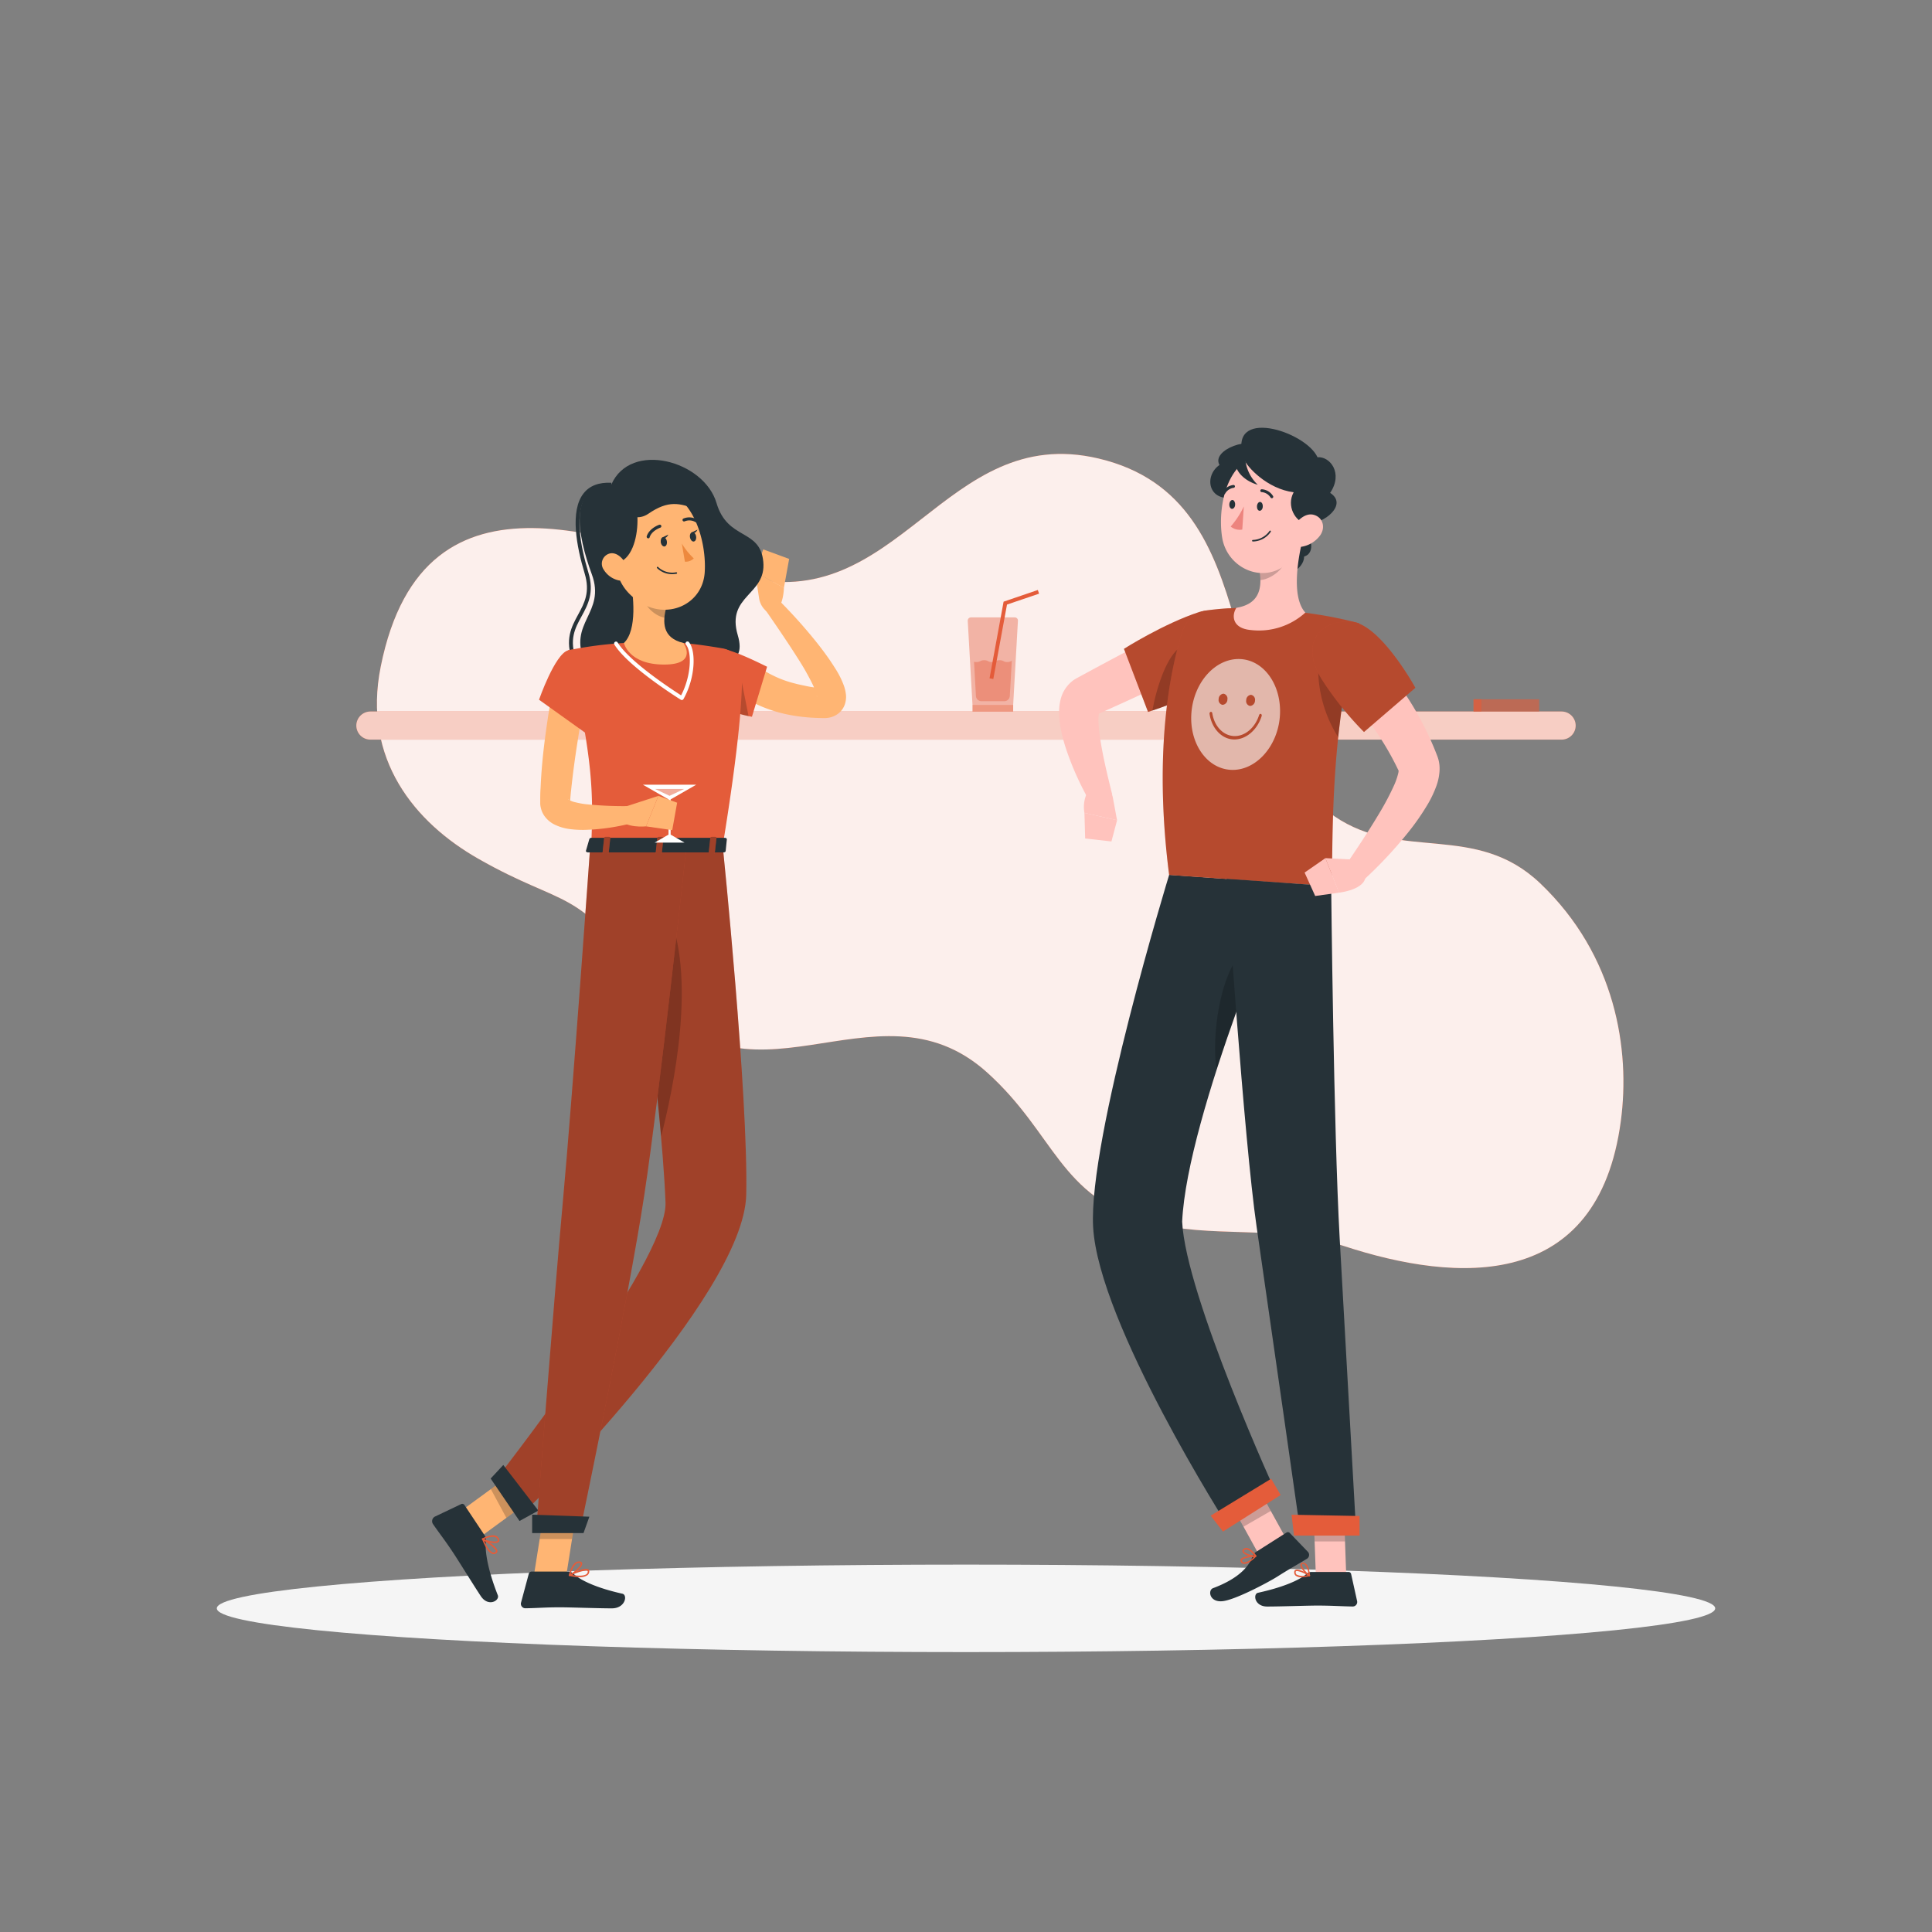 <svg xmlns="http://www.w3.org/2000/svg" viewBox="0 0 500 500"><rect x="0" y="0" width="500" height="500" fill="#808080" stroke="none"/><g id="freepik--background-simple--inject-31"><path d="M166.62,254.39c25.65,38.27,59.65-3.14,88.85,23.17,17.64,15.9,18.65,32.21,41.82,38.68,16.12,4.51,33.08.51,50.39,6.19,29.59,9.72,65.91,11.8,71.79-32.3,2.46-18.4-1.27-42.87-20.88-61.54-16.7-15.89-36-5.53-53.24-17.34-32.88-22.58-15.51-81.83-61.05-92.59-40-9.45-51.61,41.24-92.47,30.47-30.62-8.08-82-32.95-93.3,23.39-4.83,24,8.87,40.39,25.27,49.73C146.42,235.14,149.79,229.28,166.62,254.39Z" style="fill:#E45C3A"></path><path d="M166.62,254.39c25.65,38.27,59.65-3.14,88.85,23.17,17.64,15.9,18.65,32.21,41.82,38.68,16.12,4.51,33.08.51,50.39,6.19,29.59,9.72,65.91,11.8,71.79-32.3,2.46-18.4-1.27-42.87-20.88-61.54-16.7-15.89-36-5.53-53.24-17.34-32.88-22.58-15.51-81.83-61.05-92.59-40-9.45-51.61,41.24-92.47,30.47-30.62-8.08-82-32.95-93.3,23.39-4.83,24,8.87,40.39,25.27,49.73C146.42,235.14,149.79,229.28,166.62,254.39Z" style="fill:#fff;opacity:0.9"></path></g><g id="freepik--Shadow--inject-31"><ellipse id="freepik--path--inject-31" cx="250" cy="416.24" rx="193.89" ry="11.32" style="fill:#f5f5f5"></ellipse></g><g id="freepik--Countertop--inject-31"><path d="M404.14,191.41H95.86a3.64,3.64,0,0,1-3.64-3.63h0a3.65,3.65,0,0,1,3.64-3.64H404.14a3.65,3.65,0,0,1,3.64,3.64h0A3.64,3.64,0,0,1,404.14,191.41Z" style="fill:#E45C3A"></path><path d="M404.14,191.41H95.86a3.64,3.64,0,0,1-3.64-3.63h0a3.65,3.65,0,0,1,3.64-3.64H404.14a3.65,3.65,0,0,1,3.64,3.64h0A3.64,3.64,0,0,1,404.14,191.41Z" style="fill:#fff;opacity:0.7"></path><path d="M262.61,159.78H251.28a.84.84,0,0,0-.83.87l1.23,21.77h10.53l1.23-21.77A.82.82,0,0,0,262.61,159.78Z" style="fill:#E45C3A;opacity:0.4"></path><polygon points="257.07 175.73 256.09 175.55 259.73 155.71 268.59 152.69 268.91 153.64 260.61 156.46 257.07 175.73" style="fill:#E45C3A"></polygon><path d="M261.86,171l-.52,9.12a1.43,1.43,0,0,1-1.42,1.35H254a1.43,1.43,0,0,1-1.43-1.35l-.5-8.86a2.48,2.48,0,0,0,.63.08c1,0,1-.48,2-.48s1,.48,2,.48,1-.48,2-.48,1,.48,2,.48A2.43,2.43,0,0,0,261.86,171Z" style="fill:#E45C3A;opacity:0.4"></path><rect x="251.68" y="182.42" width="10.53" height="1.73" style="fill:#E45C3A;opacity:0.6"></rect><rect x="381.35" y="180.97" width="16.98" height="3.17" style="fill:#E45C3A;opacity:0.6"></rect><rect x="381.35" y="180.97" width="2.04" height="3.17" style="fill:#E45C3A;opacity:0.6"></rect></g><g id="freepik--character-2--inject-31"><polygon points="332.99 398.48 325.92 402.55 317.44 387.17 324.51 383.1 332.99 398.48" style="fill:#ffc3bd"></polygon><path d="M325.06,401.64l7.86-5a.67.67,0,0,1,.85.07l4.74,4.93a1.18,1.18,0,0,1-.33,1.8c-2.74,1.68-4.23,2.44-7.65,4.61-2.1,1.33-11,6.12-14.29,6.35s-3.66-2.88-2.32-3.38c6.76-2.52,9.39-5.74,10.25-8.27A2.21,2.21,0,0,1,325.06,401.64Z" style="fill:#263238"></path><polygon points="324.51 383.1 317.44 387.17 321.82 395.1 328.89 391.03 324.51 383.1" style="opacity:0.2"></polygon><path d="M302.58,226.4s-20.95,68.36-19.68,91.16c1.39,25,35,77.59,35,77.59l12.67-8s-23.74-51.82-24.63-71c1.31-27.76,27-87.59,27-87.59Z" style="fill:#263238"></path><path d="M323.14,245c-7,4.28-9.77,22.54-8.29,31.81,3.78-11.74,8.1-23.31,11.56-32.18A3.27,3.27,0,0,0,323.14,245Z" style="opacity:0.2"></path><polygon points="316.5 396.37 331.43 386.91 328.98 382.7 313.32 392.25 316.5 396.37" style="fill:#E45C3A"></polygon><path d="M323.44,404.23a2.61,2.61,0,0,1-1.53.51,1,1,0,0,1-.81-.6.61.61,0,0,1,0-.61c.56-.86,3.54-1,3.88-1a.15.15,0,0,1,.16.1.19.19,0,0,1-.05.21A10.67,10.67,0,0,1,323.44,404.23Zm-1.82-.7a.66.66,0,0,0-.19.18.21.21,0,0,0,0,.24.64.64,0,0,0,.55.42,4.2,4.2,0,0,0,2.52-1.44A8.17,8.17,0,0,0,321.62,403.53Z" style="fill:#E45C3A"></path><path d="M325.08,402.88l-.09,0c-.93.09-3.15-.47-3.43-1.29a.63.63,0,0,1,.29-.73,1.09,1.09,0,0,1,.81-.25c1.17.11,2.43,1.89,2.48,2a.16.16,0,0,1,0,.19A.18.18,0,0,1,325.08,402.88Zm-2.94-1.76-.07.05c-.2.16-.16.26-.15.31.16.48,1.68,1,2.68,1.06-.4-.5-1.26-1.46-2-1.53A.72.72,0,0,0,322.14,401.12Z" style="fill:#E45C3A"></path><polygon points="348.4 407.73 340.54 407.73 339.89 389.52 347.76 389.52 348.4 407.73" style="fill:#ffc3bd"></polygon><path d="M339.45,406.82H349a.69.69,0,0,1,.67.54l1.55,7a1.16,1.16,0,0,1-1.15,1.4c-3.09-.05-5.34-.24-9.22-.24-2.39,0-9.6.25-12.9.25s-3.73-3.26-2.38-3.56c6.06-1.32,10.62-3.15,12.56-4.89A1.9,1.9,0,0,1,339.45,406.82Z" style="fill:#263238"></path><path d="M314.68,170.08c-4.64,2.48-9.31,4.81-14,7.09s-9.46,4.46-14.23,6.6l-1.79.8-.9.4-.11.05s-.11,0,0,0a.86.86,0,0,0,.2-.13,1.79,1.79,0,0,0,.36-.3c.44-.46.45-.74.41-.69a1.64,1.64,0,0,0-.22.68,13.32,13.32,0,0,0-.07,2.89,33.62,33.62,0,0,0,.36,3.46c.71,4.76,1.93,9.82,3.16,14.72L282.35,208a75.73,75.73,0,0,1-6.7-14.94c-.41-1.36-.79-2.75-1.09-4.23a23.62,23.62,0,0,1-.46-4.91,13.09,13.09,0,0,1,.45-3.16,8.82,8.82,0,0,1,2.39-4,7.7,7.7,0,0,1,1.13-.9l.63-.37.28-.15.86-.47,1.72-.93q6.87-3.72,13.77-7.34c4.61-2.4,9.25-4.78,13.88-7.07Z" style="fill:#ffc3bd"></path><path d="M320.51,170.83c-2.69,7-23.4,13.42-23.4,13.42l-6.23-16.33s10.26-6.52,19.5-9.54C316.59,156.35,323.43,163.19,320.51,170.83Z" style="fill:#E45C3A"></path><path d="M320.51,170.83c-2.69,7-23.4,13.42-23.4,13.42l-6.23-16.33s10.26-6.52,19.5-9.54C316.59,156.35,323.43,163.19,320.51,170.83Z" style="opacity:0.2"></path><path d="M305.63,167.39c-3.55,2.11-6.28,10.33-7.4,16.5,4.33-1.44,20-7,22.28-13.06Z" style="opacity:0.2"></path><path d="M288,206.38l1.09,5.89-8.44-1.89a8.45,8.45,0,0,1,1.62-6.7l2.78.13A3.13,3.13,0,0,1,288,206.38Z" style="fill:#ffc3bd"></path><polygon points="287.64 217.77 280.84 217 280.65 210.38 289.1 212.27 287.64 217.77" style="fill:#ffc3bd"></polygon><polygon points="347.76 389.53 339.89 389.53 340.23 398.92 348.1 398.92 347.76 389.53" style="opacity:0.2"></polygon><path d="M351.74,161.3a177.3,177.3,0,0,0-5,25.87c-.75,6.09-1.19,11.9-1.47,17.18-.65,12.36-.38,21.78-.75,25-6.15-.42-29.32-2-41.95-2.92-4.22-33,.61-54.16,3.43-63a8,8,0,0,1,6.64-5.51c1.53-.19,3.3-.38,5.16-.49.72,0,1.44-.07,2.17-.08a155,155,0,0,1,17.84,1.24c1.12.13,2.26.3,3.36.48C346.8,159.93,351.74,161.3,351.74,161.3Z" style="fill:#E45C3A"></path><path d="M351.74,161.3a177.3,177.3,0,0,0-5,25.87c-.75,6.09-1.19,11.9-1.47,17.18-.65,12.36-.38,21.78-.75,25-6.15-.42-29.32-2-41.95-2.92-4.22-33,.61-54.16,3.43-63a8,8,0,0,1,6.64-5.51c1.53-.19,3.3-.38,5.16-.49.72,0,1.44-.07,2.17-.08a155,155,0,0,1,17.84,1.24c1.12.13,2.26.3,3.36.48C346.8,159.93,351.74,161.3,351.74,161.3Z" style="opacity:0.2"></path><path d="M341.15,172.62a33.18,33.18,0,0,0,5.19,18.18c.12-1.2.26-2.41.41-3.63.56-4.58,1.28-9.32,2.24-14.11Z" style="opacity:0.2"></path><path d="M335.11,136.94c3.86-.63,6,6.06,2.4,7.09,0,3.26-5.16,6.35-7.41,2.65S330.91,137.63,335.11,136.94Z" style="fill:#263238"></path><path d="M337.45,138.33c-1.52,5.67-3.38,16.1.37,20.21a17.87,17.87,0,0,1-14.13,4.51c-4.93-.45-4.94-3.92-3.71-5.75,6.51-1.08,6.68-5.84,5.87-10.38Z" style="fill:#ffc3bd"></path><path d="M332.72,141.84l-6.86,5.07a19.75,19.75,0,0,1,.33,3.21c2.47-.18,6-2.63,6.45-5.17A8.5,8.5,0,0,0,332.72,141.84Z" style="opacity:0.2"></path><path d="M327,116.17c-3-3.74-13.66.27-11.39,4.16-4.11,2.84-3,9.75,4,8.39S330.3,120.22,327,116.17Z" style="fill:#263238"></path><path d="M338.74,129.75c-1,7.73-1.22,12.31-5.43,16-6.32,5.59-15.66,1.36-17-6.53-1.18-7.1.69-18.56,8.51-21.12A10.65,10.65,0,0,1,338.74,129.75Z" style="fill:#ffc3bd"></path><path d="M321.9,118.72c.65,2,6.07,7.84,12.9,8.67-1.94,3.55.39,7.61,3.34,8.22,4.6,0,10.77-5.07,6.1-8.05,3.45-5.12-.05-9.5-3.27-9.23C337.82,111.5,317.41,105.11,321.9,118.72Z" style="fill:#263238"></path><path d="M322.24,118.33a10.49,10.49,0,0,0,3.27,7.13c-3.52-1-6.16-3.71-5.73-6.31S321.87,114.78,322.24,118.33Z" style="fill:#263238"></path><path d="M341.65,138.56a7.41,7.41,0,0,1-4.84,2.94c-2.57.38-3.53-2-2.55-4.26.89-2,3.3-4.68,5.75-4S343.05,136.6,341.65,138.56Z" style="fill:#ffc3bd"></path><path d="M317.45,227.44s4.45,67.32,7.77,90.12c3.63,25,11.4,79.54,11.4,79.54H351s-2.94-52.2-4.3-76.77c-1.56-28-2.19-91-2.19-91Z" style="fill:#263238"></path><polygon points="334.89 397.41 351.85 397.41 351.85 392.34 334.25 392.01 334.89 397.41" style="fill:#E45C3A"></polygon><path d="M326.8,131.1c0,.63-.41,1.12-.83,1.09s-.71-.57-.67-1.2.42-1.12.83-1.09S326.84,130.46,326.8,131.1Z" style="fill:#263238"></path><path d="M319.65,130.6c0,.63-.42,1.12-.83,1.09s-.71-.57-.67-1.2.42-1.12.83-1.09S319.69,130,319.65,130.6Z" style="fill:#263238"></path><path d="M321.9,131.07a22.57,22.57,0,0,1-3.4,5.2,3.67,3.67,0,0,0,3,.78Z" style="fill:#ed847e"></path><path d="M329.18,128.94a.39.39,0,0,1-.35-.17,3,3,0,0,0-2.29-1.41.37.37,0,1,1,0-.74,3.69,3.69,0,0,1,2.91,1.74.37.37,0,0,1-.1.52A.58.58,0,0,1,329.18,128.94Z" style="fill:#263238"></path><path d="M324.25,140.14h0a5.71,5.71,0,0,0,4.63-2.52.2.2,0,0,0-.07-.27.19.19,0,0,0-.27.07,5.47,5.47,0,0,1-4.31,2.32.19.19,0,0,0-.19.21A.19.19,0,0,0,324.25,140.14Z" style="fill:#263238"></path><path d="M316.75,127.92a.36.36,0,0,1-.22,0,.37.37,0,0,1-.14-.51,3.69,3.69,0,0,1,2.82-1.9.37.37,0,0,1,.39.35.38.38,0,0,1-.35.39h0a3,3,0,0,0-2.21,1.54A.38.38,0,0,1,316.75,127.92Z" style="fill:#263238"></path><path d="M336.85,408.2a2.35,2.35,0,0,1-1.51-.4,1.1,1.1,0,0,1-.39-1,.56.56,0,0,1,.32-.52c.87-.45,3.41,1.11,3.69,1.29a.17.17,0,0,1,.09.18.19.19,0,0,1-.14.16A9.41,9.41,0,0,1,336.85,408.2Zm-1.17-1.63a.43.43,0,0,0-.24.05c-.05,0-.11.07-.12.22a.77.77,0,0,0,.25.67,3.82,3.82,0,0,0,2.8.14A7.63,7.63,0,0,0,335.68,406.57Z" style="fill:#E45C3A"></path><path d="M338.86,407.92l-.09,0c-.81-.44-2.38-2.17-2.22-3a.61.61,0,0,1,.6-.49,1,1,0,0,1,.79.24c.91.74,1.1,3,1.11,3.11a.2.2,0,0,1-.09.17A.17.17,0,0,1,338.86,407.92Zm-1.58-3.19h-.09c-.24,0-.26.14-.27.19-.1.51.9,1.82,1.71,2.43a4.41,4.41,0,0,0-.93-2.46A.64.64,0,0,0,337.28,404.73Z" style="fill:#E45C3A"></path><path d="M352.7,165.27c1.07,1.19,2,2.26,2.94,3.42s1.85,2.3,2.75,3.46c1.78,2.34,3.51,4.74,5.13,7.23a80.69,80.69,0,0,1,8.4,16.16l.14.37c.07.22.15.45.21.68a9.08,9.08,0,0,1,.24,1.27,10.22,10.22,0,0,1,0,2.14,13.84,13.84,0,0,1-.7,3.2,28.29,28.29,0,0,1-2.18,4.71,61.88,61.88,0,0,1-5.22,7.54,110.19,110.19,0,0,1-12,12.75l-4.4-3.93c3.14-4.58,6.27-9.29,9.07-14a69.26,69.26,0,0,0,3.69-7,17.58,17.58,0,0,0,1.09-3.13,3.94,3.94,0,0,0,.11-1c0-.07,0-.09,0,0a.7.7,0,0,0,0,.22,1.16,1.16,0,0,0,0,.18l0,0,0-.05-.05-.11a73.63,73.63,0,0,0-3.7-6.83c-1.4-2.26-2.9-4.49-4.46-6.7s-3.21-4.38-4.89-6.54-3.44-4.32-5.08-6.3Z" style="fill:#ffc3bd"></path><path d="M349.56,160.89c7.52.31,16.74,17.11,16.74,17.11L353,189.44a83.47,83.47,0,0,1-10.57-13.08C336.56,167.53,340.47,160.5,349.56,160.89Z" style="fill:#E45C3A"></path><path d="M349.56,160.89c7.52.31,16.74,17.11,16.74,17.11L353,189.44a83.47,83.47,0,0,1-10.57-13.08C336.56,167.53,340.47,160.5,349.56,160.89Z" style="opacity:0.2"></path><path d="M351,222.5l-8-.42,3.52,8.94s7.06-.76,6.86-4.46Z" style="fill:#ffc3bd"></path><polygon points="337.63 225.82 340.37 231.88 346.55 231.02 343.02 222.08 337.63 225.82" style="fill:#ffc3bd"></polygon><g style="opacity:0.6"><path d="M320.91,170.56c-6.31-.25-11.94,5.95-12.57,13.87s4,14.55,10.31,14.81,12-6,12.58-13.87S327.24,170.82,320.91,170.56Zm2.83,9.26a1.28,1.28,0,0,1,1.05,1.49,1.38,1.38,0,0,1-1.27,1.39,1.26,1.26,0,0,1-1-1.49A1.38,1.38,0,0,1,323.74,179.82Zm-7.09-.29a1.27,1.27,0,0,1,1,1.49,1.36,1.36,0,0,1-1.26,1.39,1.26,1.26,0,0,1-1-1.49A1.38,1.38,0,0,1,316.65,179.53Zm9.85,5.84c-1.18,3.65-4.15,6.1-7.23,6s-5.65-2.82-6.23-6.55a.56.56,0,0,1,.1-.47.31.31,0,0,1,.5,0,.44.44,0,0,1,.1.22c.52,3.37,2.82,5.8,5.61,5.92s5.45-2.11,6.5-5.42a.45.45,0,0,1,.11-.19.3.3,0,0,1,.5,0A.52.52,0,0,1,326.5,185.37Z" style="fill:#fff"></path></g></g><g id="freepik--character-1--inject-31"><path d="M196.46,154.89,195.41,148l7.46,4.12s0,5.37-3.08,7l-.71-.42A5.45,5.45,0,0,1,196.46,154.89Z" style="fill:#ffb573"></path><polygon points="197.53 142.18 204.23 144.65 202.87 152.16 195.41 148.04 197.53 142.18" style="fill:#ffb573"></polygon><path d="M158.2,125.42c5-11.42,24-6.2,27.23,4.75,2.87,9.78,11.28,6.53,12.11,15.2s-9.66,8.69-6.61,19c2.65,8.9-6.12,7.75-11.2,4.17S156,181.82,151.4,171.45s5.5-12.69,1.75-22.86S147,125.5,158.2,125.42Z" style="fill:#263238"></path><path d="M196.22,172.42l-.07-.09,0,0,.05,0,.16.15.42.34a11.55,11.55,0,0,0,1,.73,21.37,21.37,0,0,0,2.37,1.31,26.92,26.92,0,0,0,5.48,2c1,.28,2,.46,3,.68s2,.37,3.06.48l1.55.2h.06l-.14,0a2.3,2.3,0,0,0-.95.5,2.45,2.45,0,0,0-.79,1.21c-.07.33,0,.4,0,.42a2.08,2.08,0,0,0-.11-.68,15.38,15.38,0,0,0-1-2.54c-.43-.9-.93-1.83-1.44-2.76-1-1.85-2.2-3.7-3.38-5.54-2.38-3.68-4.89-7.36-7.42-11l3.22-2.76a133.37,133.37,0,0,1,9.19,10.11c1.45,1.77,2.85,3.6,4.19,5.53.67,1,1.33,2,1.94,3a22.24,22.24,0,0,1,1.73,3.59,9.93,9.93,0,0,1,.6,2.58,6.06,6.06,0,0,1-.2,2.09,5.1,5.1,0,0,1-1.67,2.6,5.6,5.6,0,0,1-2.47,1.15,7.26,7.26,0,0,1-1,.12h-.77l-1.8-.06a45,45,0,0,1-7.23-.87,36.08,36.08,0,0,1-7.23-2.3,25.16,25.16,0,0,1-3.5-1.93c-.57-.39-1.14-.79-1.7-1.26-.28-.22-.57-.5-.85-.76l-.44-.44-.24-.27-.12-.14-.2-.24Z" style="fill:#ffb573"></path><path d="M184.72,169.12c-1-4,11.23,2.19,13.8,3.43L194.6,185.5s-9.55-1.6-11.46-5.82A9.53,9.53,0,0,1,184.72,169.12Z" style="fill:#E45C3A"></path><path d="M191.49,174.1l-1.4,10.24a31.48,31.48,0,0,0,3.64,1Z" style="opacity:0.2"></path><path d="M148.21,171.16c-2.11-5.66-.32-8.93,1.41-12.1,1.62-3,3.16-5.79,1.69-10.65-2.1-6.94-3.86-16.17-.29-20.72,1.56-2,4-2.91,7.21-2.75l-.06,1c-2.87-.16-5,.64-6.36,2.36-3.31,4.22-1.58,13.11.45,19.83,1.59,5.25-.11,8.38-1.77,11.41s-3.29,6-1.34,11.27Z" style="fill:#263238"></path><polygon points="119.45 390.93 124.59 397.55 140.25 386.08 135.11 379.47 119.45 390.93" style="fill:#ffb573"></polygon><path d="M125.41,397.33l-5.21-7.83a.66.66,0,0,0-.85-.24l-6.79,3.23a1.34,1.34,0,0,0-.5,1.94c1.86,2.7,2.9,3.91,5.19,7.36,1.41,2.12,5.24,8.35,7.18,11.28s4.95,1.16,4.4-.23c-2.46-6.25-3.4-11.18-3.08-14A2.24,2.24,0,0,0,125.41,397.33Z" style="fill:#263238"></path><g style="opacity:0.2"><polygon points="140.25 386.08 131.05 392.82 127.03 385.38 135.1 379.47 140.25 386.08"></polygon></g><path d="M192,173.55c.21,5.82-.55,18.4-5,45.56H153c.57-13.84.59-22.38-6-50.8a100.28,100.28,0,0,1,14.45-1.9,107.55,107.55,0,0,1,15.45,0c3.54.32,7.33.91,10.1,1.39A6,6,0,0,1,192,173.55Z" style="fill:#E45C3A"></path><path d="M163,149c1,5,1.95,14.08-1.53,17.4,0,0,1.17,5.59,10.4,5.59,8.95,0,5-5.59,5-5.59-5.55-1.32-5.4-5.44-4.44-9.3Z" style="fill:#ffb573"></path><path d="M176.46,181.17a.5.5,0,0,1-.27-.08c-.55-.34-13.64-8.54-17.19-14.28a.51.51,0,0,1,.16-.69.49.49,0,0,1,.69.16c3.07,5,14.06,12.16,16.42,13.68,2.61-5,2.85-11.18,1.26-13.13a.5.5,0,0,1,.07-.71.5.5,0,0,1,.7.07c1.88,2.3,1.67,9.23-1.41,14.72a.49.49,0,0,1-.31.24Z" style="fill:#fff"></path><path d="M166.85,152.32l5.62,4.79a16.58,16.58,0,0,0-.48,2.74c-2.12-.31-5-2.63-5.25-4.85A7.5,7.5,0,0,1,166.85,152.32Z" style="opacity:0.2"></path><path d="M157.63,140.4c1.89,8.1,2.52,11.56,7.37,15.06,7.29,5.26,16.82,1.16,17.38-7.34.5-7.65-2.68-19.6-11.24-21.49A11.33,11.33,0,0,0,157.63,140.4Z" style="fill:#ffb573"></path><path d="M162,126.34c4.29.69,4.72,20.1-3.84,19.49S151.32,124.62,162,126.34Z" style="fill:#263238"></path><path d="M160.93,125.67c-3.6,3.4,1.78,10.77,6.89,7.27s8.06-2.83,12.67-1,4.66-6.38-3.45-7.88S165.1,121.72,160.93,125.67Z" style="fill:#263238"></path><path d="M187.06,219.11s6.61,64.53,6.06,90.07c-.57,26.58-58.61,83.39-58.61,83.39l-6.27-9.44c-1.29,1.32,44.63-56.41,44-71.92-1.09-28.45-10.13-92.1-10.13-92.1Z" style="fill:#E45C3A"></path><path d="M187.06,219.11s6.61,64.53,6.06,90.07c-.57,26.58-58.61,83.39-58.61,83.39l-6.27-9.44c-1.29,1.32,44.63-56.41,44-71.92-1.09-28.45-10.13-92.1-10.13-92.1Z" style="opacity:0.3"></path><polygon points="126.98 382.65 134.45 393.63 139.33 390.94 130.25 379.14 126.98 382.65" style="fill:#263238"></polygon><path d="M172.39,235.17c8.35,16.81,1.68,47.47-1.28,58.88-1.51-17.13-4.07-38.08-6.06-53.46C166.32,231.89,168.53,227.42,172.39,235.17Z" style="opacity:0.2"></path><polygon points="138.18 407.69 146.56 407.69 149.63 388.29 141.26 388.29 138.18 407.69" style="fill:#ffb573"></polygon><path d="M147,406.72h-9.41a.77.77,0,0,0-.74.57l-2,7.44a1.16,1.16,0,0,0,1.15,1.49c3.29-.05,4.89-.25,9-.25,2.55,0,9.82.27,13.34.27s4.15-3.48,2.73-3.79c-6.38-1.42-10.76-3.36-12.73-5.22A1.94,1.94,0,0,0,147,406.72Z" style="fill:#263238"></path><g style="opacity:0.2"><polygon points="149.63 388.29 148.05 398.29 139.67 398.29 141.25 388.29 149.63 388.29"></polygon></g><path d="M177.65,219.11s-7,64.53-10.9,90.07c-4,26.58-16.67,87.17-16.67,87.17H138.75s4.51-59,6.9-85.14c2.6-28.45,7.09-92.1,7.09-92.1Z" style="fill:#E45C3A"></path><path d="M177.65,219.11s-7,64.53-10.9,90.07c-4,26.58-16.67,87.17-16.67,87.17H138.75s4.51-59,6.9-85.14c2.6-28.45,7.09-92.1,7.09-92.1Z" style="opacity:0.3"></path><polygon points="137.72 396.76 151.01 396.76 152.53 392.52 137.72 392 137.72 396.76" style="fill:#263238"></polygon><path d="M149.92,408.18a3.42,3.42,0,0,0,2.1-.52,1.25,1.25,0,0,0,.49-1,.56.56,0,0,0-.27-.53c-1-.56-4.52,1.14-4.92,1.34a.23.23,0,0,0-.13.2.17.17,0,0,0,.14.17A13.67,13.67,0,0,0,149.92,408.18Zm1.72-1.73a.7.7,0,0,1,.36.07.21.21,0,0,1,.11.21.84.84,0,0,1-.31.64c-.57.46-2,.53-3.78.23A12.12,12.12,0,0,1,151.64,406.45Z" style="fill:#E45C3A"></path><path d="M147.36,407.88h.09c1.06-.46,3.27-2.26,3.23-3.21,0-.23-.13-.51-.67-.56a1.59,1.59,0,0,0-1.14.34c-1.17.88-1.65,3.13-1.68,3.23a.19.19,0,0,0,.06.18A.23.23,0,0,0,147.36,407.88Zm2.44-3.39h.12c.36,0,.36.19.36.23,0,.57-1.5,2-2.6,2.61a5.29,5.29,0,0,1,1.4-2.58A1.14,1.14,0,0,1,149.8,404.49Z" style="fill:#E45C3A"></path><path d="M171,140.35c.12.67.56,1.15,1,1.07s.69-.67.58-1.34-.56-1.14-1-1.07S170.93,139.69,171,140.35Z" style="fill:#263238"></path><path d="M178.57,139.07c.12.67.56,1.15,1,1.07s.69-.67.58-1.34-.56-1.14-1-1.07S178.46,138.4,178.57,139.07Z" style="fill:#263238"></path><path d="M179,137.8l1.52-.73S179.88,138.46,179,137.8Z" style="fill:#263238"></path><path d="M176.46,140.67a17.88,17.88,0,0,0,3.09,3.84,2.91,2.91,0,0,1-2.3.85Z" style="fill:#ed893e"></path><path d="M174.07,148.59a9.09,9.09,0,0,0,1-.09.2.2,0,0,0,.16-.23.22.22,0,0,0-.23-.17,5.32,5.32,0,0,1-4.65-1.33.2.2,0,1,0-.29.27A5.53,5.53,0,0,0,174.07,148.59Z" style="fill:#263238"></path><path d="M156.26,147.46a6.11,6.11,0,0,0,3.76,2.72c2.07.48,3-1.4,2.36-3.31-.59-1.72-2.39-4-4.43-3.66A2.72,2.72,0,0,0,156.26,147.46Z" style="fill:#ffb573"></path><path d="M167.76,139.33a.38.38,0,0,0,.37-.28c.54-1.75,2.79-2.5,2.81-2.51a.4.4,0,0,0-.25-.75c-.11,0-2.65.89-3.32,3a.41.41,0,0,0,.27.5Z" style="fill:#263238"></path><path d="M180.24,135.21a.42.42,0,0,0,.34-.2.4.4,0,0,0-.15-.54,3.94,3.94,0,0,0-3.61-.25.4.4,0,0,0,.36.71h0a3.13,3.13,0,0,1,2.86.22A.36.36,0,0,0,180.24,135.21Z" style="fill:#263238"></path><path d="M125.93,400.76a3.1,3.1,0,0,0,1.55,1.41,1.09,1.09,0,0,0,1-.24.62.62,0,0,0,.26-.57c-.1-1.16-3.37-3-3.74-3.21a.2.2,0,0,0-.23,0,.2.2,0,0,0,0,.22A13.58,13.58,0,0,0,125.93,400.76Zm2.27.29a.83.83,0,0,1,.14.35.22.22,0,0,1-.1.22.72.72,0,0,1-.66.17c-.66-.17-1.49-1.28-2.26-3A10.87,10.87,0,0,1,128.2,401.05Z" style="fill:#E45C3A"></path><path d="M124.74,398.44a.1.1,0,0,0,.06.05c.92.59,3.52,1.23,4.23.58.16-.16.31-.44.05-.93a1.45,1.45,0,0,0-.89-.73c-1.32-.39-3.3.7-3.39.74a.21.21,0,0,0-.1.17A.19.19,0,0,0,124.74,398.44Zm3.93-.22.06.1c.17.32.06.42,0,.46-.43.39-2.35.06-3.43-.45a4.58,4.58,0,0,1,2.74-.54A1.07,1.07,0,0,1,128.67,398.22Z" style="fill:#E45C3A"></path><path d="M171.44,139.08l1.52-.73S172.35,139.74,171.44,139.08Z" style="fill:#263238"></path><path d="M152.53,217.12l-.87,3c-.12.24.16.48.56.48h35c.31,0,.56-.15.58-.34l.31-3.05c0-.21-.25-.39-.58-.39H153.09A.61.61,0,0,0,152.53,217.12Z" style="fill:#263238"></path><path d="M157.16,221h-.92c-.19,0-.33-.1-.31-.21l.43-4c0-.11.17-.21.36-.21h.92c.18,0,.32.1.31.21l-.43,4C157.5,220.87,157.34,221,157.16,221Z" style="fill:#E45C3A"></path><g style="opacity:0.3"><path d="M157.16,221h-.92c-.19,0-.33-.1-.31-.21l.43-4c0-.11.17-.21.36-.21h.92c.18,0,.32.1.31.21l-.43,4C157.5,220.87,157.34,221,157.16,221Z"></path></g><path d="M184.64,221h-.92c-.19,0-.33-.1-.32-.21l.44-4c0-.11.17-.21.35-.21h.93c.18,0,.32.1.31.21l-.44,4C185,220.87,184.82,221,184.64,221Z" style="fill:#E45C3A"></path><path d="M184.64,221h-.92c-.19,0-.33-.1-.32-.21l.44-4c0-.11.17-.21.35-.21h.93c.18,0,.32.1.31.21l-.44,4C185,220.87,184.82,221,184.64,221Z" style="opacity:0.3"></path><path d="M170.9,221H170c-.19,0-.33-.1-.32-.21l.44-4c0-.11.17-.21.35-.21h.93c.18,0,.32.1.31.21l-.43,4C171.24,220.87,171.08,221,170.9,221Z" style="fill:#E45C3A"></path><path d="M170.9,221H170c-.19,0-.33-.1-.32-.21l.44-4c0-.11.17-.21.35-.21h.93c.18,0,.32.1.31.21l-.43,4C171.24,220.87,171.08,221,170.9,221Z" style="opacity:0.3"></path><path d="M151.5,179.71c-.71,4.07-1.41,8.27-2.06,12.41s-1.21,8.3-1.64,12.42c-.12,1-.19,2.05-.29,3.08v.12s0-.05,0-.08,0-.13-.05-.21a1.55,1.55,0,0,0-.21-.45c-.19-.24-.28-.22-.18-.12a5.23,5.23,0,0,0,1.77.73,22.36,22.36,0,0,0,2.7.51,95,95,0,0,0,12.27.47l.65,4.19a54.84,54.84,0,0,1-13.28,2,25.71,25.71,0,0,1-3.65-.21,12.41,12.41,0,0,1-4.28-1.31,7,7,0,0,1-2.49-2.29,6,6,0,0,1-.8-1.93,5,5,0,0,1-.15-1l0-.49v-.27c0-1.11,0-2.22.09-3.31.19-4.4.6-8.74,1.16-13s1.21-8.56,2.08-12.87Z" style="fill:#ffb573"></path><path d="M147,168.31c-3.41,1-7.5,12.78-7.5,12.78l13.22,9.45s4.83-9.8,3.39-14.2C154.63,171.75,150.9,167.13,147,168.31Z" style="fill:#E45C3A"></path><path d="M161.79,208.77l8.6-2.8-3.2,7.89s-5.34.63-7.34-2.22Z" style="fill:#ffb573"></path><polygon points="173.56 206.88 180.19 203.08 166.38 203.08 173.01 206.88 173.01 216 169.43 218.06 177.14 218.06 173.56 216 173.56 206.88" style="fill:#fff"></polygon><polygon points="173.28 205.96 177.03 204.19 169.54 204.19 173.28 205.96" style="fill:#E45C3A;opacity:0.5"></polygon><polygon points="175.24 207.74 173.97 214.84 167.19 213.86 170.39 205.97 175.24 207.74" style="fill:#ffb573"></polygon></g></svg>